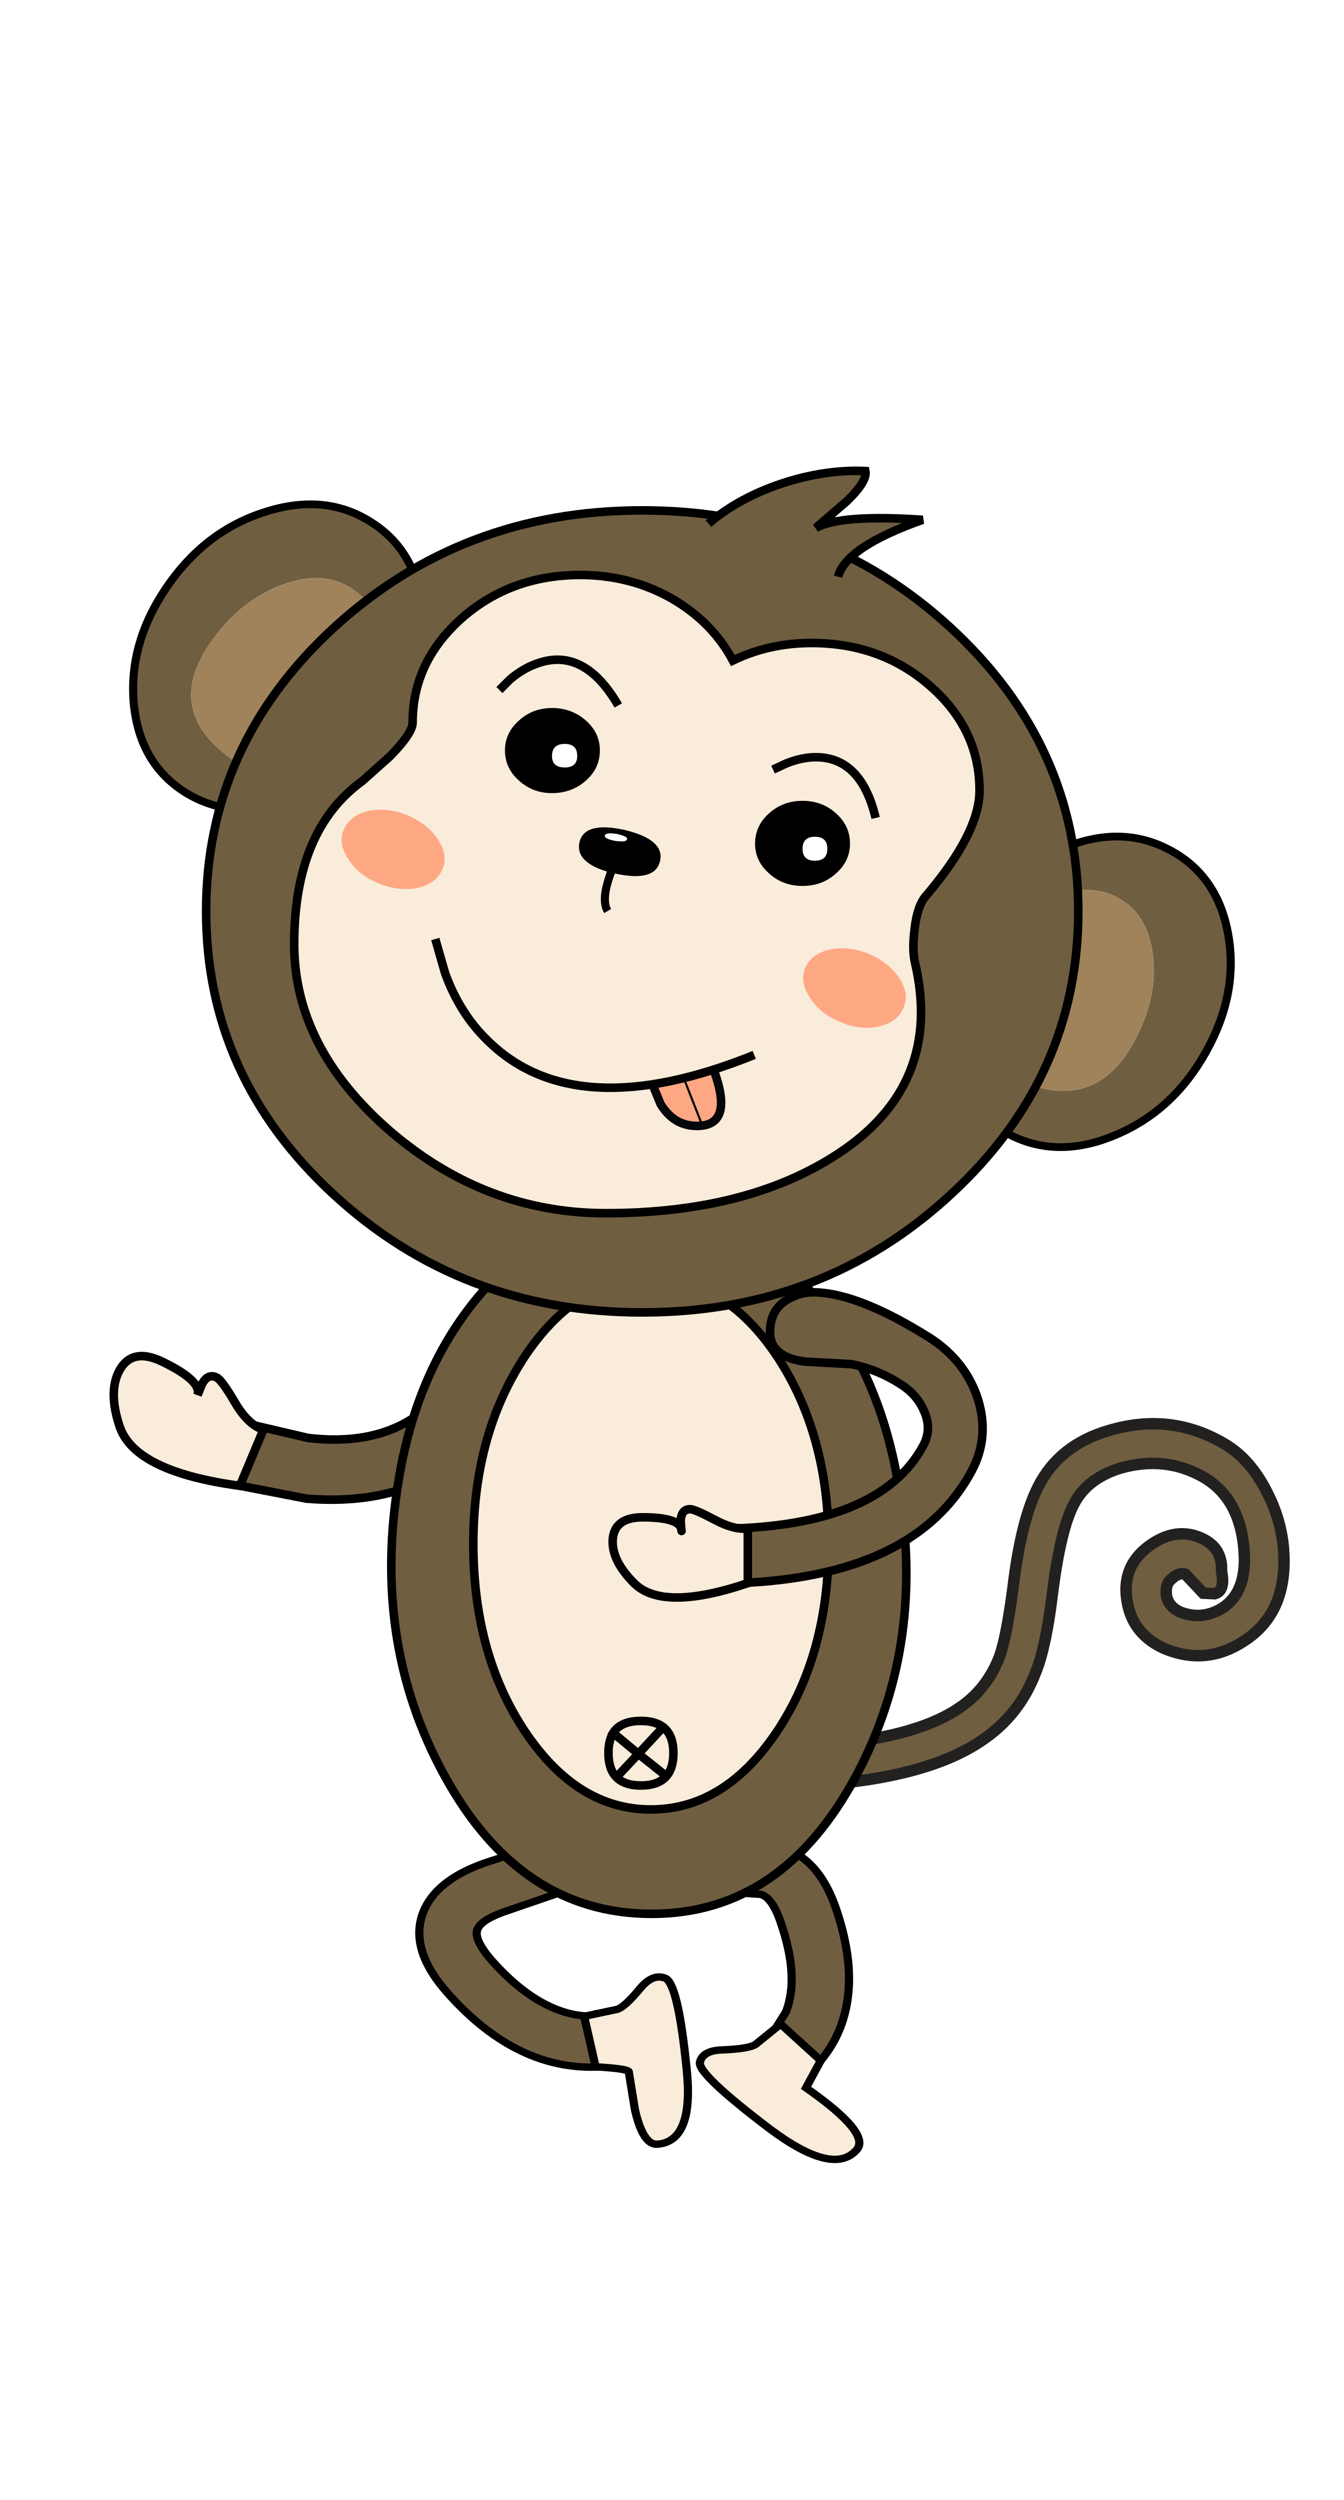 <?xml version="1.0" encoding="UTF-8" standalone="no"?>
<svg xmlns:xlink="http://www.w3.org/1999/xlink" height="343.95px" width="185.0px" xmlns="http://www.w3.org/2000/svg">
  <g transform="matrix(1.0, 0.0, 0.0, 1.0, 95.25, 176.95)">
    <use height="107.2" id="light" transform="matrix(1.025, 0.0, 0.0, 3.208, -95.247, -176.936)" width="180.5" xlink:href="#sprite0"/>
    <use height="22.85" transform="matrix(1.177, 0.0, 0.0, 1.177, -80.18, 3.048)" width="50.3" xlink:href="#shape0"/>
    <use height="84.2" transform="matrix(1.11, 0.0, 0.0, 1.063, -77.505, -108.099)" width="137.15" xlink:href="#shape1"/>
    <use height="32.8" transform="matrix(1.577, 0.0, 0.0, 1.577, 9.812, 18.111)" width="45.95" xlink:href="#shape2"/>
    <use height="44.85" transform="matrix(1.127, 0.0, 0.0, 1.014, -38.117, 75.16)" width="54.75" xlink:href="#shape3"/>
    <use height="169.7" transform="matrix(1.177, 0.0, 0.0, 1.177, -67.466, -112.792)" width="103.0" xlink:href="#shape4"/>
    <use height="10.85" transform="matrix(1.11, 0.0, 0.0, 1.11, -15.55, -63.1)" width="10.1" xlink:href="#shape5"/>
  </g>
  <defs>
    <g id="shape0" transform="matrix(1.0, 0.0, 0.0, 1.0, -2.65, -101.55)">
      <path d="M25.7 123.8 L17.45 122.2 19.65 115.25 25.85 116.7 Q32.95 117.55 37.75 114.65 43.75 111.15 45.55 102.05 L52.4 103.4 Q50.05 115.5 41.3 120.7 34.8 124.55 25.7 123.8" fill="#705e41" fill-rule="evenodd" stroke="none"/>
      <path d="M25.7 123.8 Q34.8 124.55 41.3 120.7 50.05 115.5 52.4 103.4 L45.55 102.05 Q43.75 111.15 37.75 114.65 32.95 117.55 25.85 116.7 L19.65 115.25 17.45 122.2 25.7 123.8 Z" fill="none" stroke="#000000" stroke-linecap="butt" stroke-linejoin="miter-clip" stroke-miterlimit="3.0" stroke-width="1.0"/>
      <path d="M3.85 108.75 Q5.35 106.1 8.85 107.8 13.5 110.05 12.95 111.7 L13.45 110.45 Q14.15 109.1 15.2 109.65 15.8 109.95 17.35 112.6 18.85 115.15 20.65 115.75 L17.9 122.3 Q5.65 120.65 3.85 115.4 2.45 111.25 3.85 108.75" fill="#faecdb" fill-rule="evenodd" stroke="none"/>
      <path d="M3.85 108.75 Q5.35 106.1 8.85 107.8 13.5 110.05 12.95 111.7 L13.45 110.45 Q14.15 109.1 15.2 109.65 15.8 109.95 17.35 112.6 18.85 115.15 20.65 115.75 L17.9 122.3 Q5.65 120.65 3.85 115.4 2.45 111.25 3.85 108.75 Z" fill="none" stroke="#000000" stroke-linecap="butt" stroke-linejoin="miter-clip" stroke-miterlimit="3.0" stroke-width="1.0"/>
    </g>
    <g id="shape1" transform="matrix(1.0, 0.0, 0.0, 1.0, 0.5, -2.4)">
      <path d="M27.05 13.75 Q23.35 11.3 18.2 13.45 13.05 15.55 9.5 21.0 3.5 30.15 13.3 36.6 21.45 41.95 27.45 32.75 31.0 27.3 30.9 21.75 30.8 16.2 27.05 13.75 M29.45 5.15 Q35.2 8.9 35.9 16.7 36.55 24.45 31.8 31.7 27.05 38.95 19.65 41.45 12.25 43.9 6.5 40.2 0.8 36.45 0.1 28.65 -0.55 20.85 4.2 13.6 8.95 6.35 16.35 3.9 23.75 1.4 29.45 5.15" fill="#705e41" fill-rule="evenodd" stroke="none"/>
      <path d="M27.05 13.75 Q30.8 16.2 30.9 21.75 31.0 27.3 27.45 32.75 21.45 41.95 13.3 36.6 3.5 30.15 9.5 21.0 13.05 15.55 18.2 13.45 23.35 11.3 27.05 13.75" fill="#a1835b" fill-rule="evenodd" stroke="none"/>
      <path d="M29.45 5.15 Q35.2 8.9 35.9 16.7 36.55 24.45 31.8 31.7 27.05 38.95 19.65 41.45 12.25 43.9 6.5 40.2 0.8 36.45 0.1 28.65 -0.55 20.85 4.2 13.6 8.95 6.35 16.35 3.9 23.75 1.4 29.45 5.15 Z" fill="none" stroke="#000000" stroke-linecap="butt" stroke-linejoin="miter-clip" stroke-miterlimit="3.0" stroke-width="1.0"/>
      <path d="M133.05 73.8 Q128.95 81.45 121.8 84.55 114.65 87.7 108.65 84.45 102.6 81.25 101.25 73.55 99.85 65.85 103.95 58.2 108.05 50.55 115.25 47.45 122.4 44.3 128.4 47.55 134.45 50.8 135.8 58.45 137.15 66.15 133.05 73.8 M126.5 61.4 Q125.9 55.85 122.0 53.75 118.1 51.65 113.15 54.25 108.25 56.8 105.15 62.5 99.9 72.2 108.55 76.8 118.85 82.35 124.05 72.65 127.1 66.9 126.5 61.4" fill="#705e41" fill-rule="evenodd" stroke="none"/>
      <path d="M126.5 61.4 Q127.1 66.9 124.05 72.65 118.85 82.35 108.55 76.8 99.9 72.2 105.15 62.5 108.25 56.8 113.15 54.25 118.1 51.65 122.0 53.75 125.9 55.85 126.5 61.4" fill="#a1835b" fill-rule="evenodd" stroke="none"/>
      <path d="M133.05 73.8 Q137.15 66.15 135.8 58.45 134.45 50.8 128.4 47.55 122.4 44.3 115.25 47.45 108.05 50.55 103.95 58.2 99.85 65.85 101.25 73.55 102.6 81.25 108.65 84.45 114.65 87.7 121.8 84.55 128.95 81.45 133.05 73.8 Z" fill="none" stroke="#000000" stroke-linecap="butt" stroke-linejoin="miter-clip" stroke-miterlimit="3.0" stroke-width="1.0"/>
    </g>
    <g id="shape2" transform="matrix(1.0, 0.0, 0.0, 1.0, 0.5, 0.5)">
      <path d="M30.65 3.9 Q27.75 4.8 26.6 7.05 25.45 9.25 24.75 14.75 24.2 19.4 23.3 21.65 21.85 25.5 18.5 27.7 13.4 31.15 2.55 31.65 L0.2 31.8 0.0 28.35 2.4 28.2 Q12.25 27.75 16.55 24.85 19.05 23.2 20.15 20.25 20.75 18.5 21.3 14.3 22.0 8.45 23.5 5.5 25.35 1.85 29.7 0.6 35.1 -1.0 39.8 1.8 42.0 3.1 43.45 5.95 44.9 8.75 44.95 11.75 45.05 16.65 41.5 18.95 38.2 21.15 34.55 19.65 31.85 18.45 31.3 15.75 30.65 12.55 33.15 10.7 35.6 8.9 37.95 10.1 39.6 10.95 39.5 12.9 39.85 14.6 38.9 14.85 L37.9 14.8 36.35 13.15 Q35.8 12.95 35.15 13.55 34.55 14.0 34.7 15.05 34.9 16.0 35.9 16.45 37.85 17.2 39.65 16.05 41.5 14.8 41.5 11.85 41.4 6.8 38.05 4.75 34.65 2.75 30.65 3.9" fill="#705e41" fill-rule="evenodd" stroke="none"/>
      <path d="M30.65 3.9 Q34.65 2.75 38.05 4.75 41.4 6.8 41.5 11.85 41.5 14.8 39.65 16.05 37.85 17.2 35.9 16.45 34.9 16.0 34.7 15.05 34.55 14.0 35.15 13.55 35.8 12.95 36.35 13.15 L37.9 14.8 38.9 14.85 Q39.85 14.6 39.5 12.9 39.6 10.95 37.95 10.1 35.6 8.9 33.15 10.7 30.65 12.55 31.3 15.75 31.85 18.45 34.55 19.65 38.2 21.15 41.5 18.95 45.05 16.65 44.95 11.75 44.9 8.75 43.45 5.95 42.0 3.1 39.8 1.8 35.1 -1.0 29.7 0.6 25.35 1.85 23.5 5.5 22.0 8.45 21.3 14.3 20.75 18.5 20.15 20.25 19.05 23.2 16.55 24.85 12.25 27.75 2.4 28.2 L0.0 28.35 0.2 31.8 2.55 31.65 Q13.4 31.15 18.5 27.7 21.85 25.5 23.3 21.65 24.2 19.4 24.75 14.75 25.45 9.25 26.6 7.05 27.75 4.8 30.65 3.9 Z" fill="none" stroke="#222120" stroke-linecap="butt" stroke-linejoin="miter-clip" stroke-miterlimit="3.0" stroke-width="1.0"/>
    </g>
    <g id="shape3" transform="matrix(1.0, 0.0, 0.0, 1.0, -0.65, -0.7)">
      <path d="M23.75 25.35 L26.55 31.7 Q23.6 32.95 19.55 32.35 11.5 31.15 4.55 22.4 -0.35 16.2 1.85 11.0 3.65 6.8 9.8 4.6 13.4 3.35 17.25 1.4 L19.7 8.35 12.1 11.25 Q8.9 12.4 8.3 13.75 7.7 15.1 10.0 18.05 14.75 24.0 19.65 25.3 22.05 25.9 23.75 25.35" fill="#705e41" fill-rule="evenodd" stroke="none"/>
      <path d="M17.25 1.4 Q13.4 3.35 9.8 4.6 3.65 6.8 1.85 11.0 -0.35 16.2 4.55 22.4 11.5 31.15 19.55 32.35 23.6 32.95 26.55 31.7 L23.75 25.35" fill="none" stroke="#000000" stroke-linecap="butt" stroke-linejoin="miter-clip" stroke-miterlimit="3.0" stroke-width="1.0"/>
      <path d="M23.75 25.35 Q22.05 25.9 19.65 25.3 14.75 24.0 10.0 18.05 7.7 15.1 8.3 13.75 8.9 12.4 12.1 11.25 L19.7 8.35 17.25 1.4" fill="none" stroke="#000000" stroke-linecap="round" stroke-linejoin="miter-clip" stroke-miterlimit="3.0" stroke-width="1.0"/>
      <path d="M23.75 25.35 L23.7 25.3 23.8 25.3 23.75 25.35" fill="none" stroke="#000000" stroke-linecap="round" stroke-linejoin="miter-clip" stroke-miterlimit="3.0" stroke-width="1.0"/>
      <path d="M21.3 25.65 L25.35 24.7 Q26.3 24.35 28.15 21.85 29.65 19.85 31.15 20.45 32.75 21.0 33.8 32.6 34.8 42.6 30.25 43.0 28.5 43.15 27.5 38.3 L26.75 33.15 Q26.55 32.75 22.7 32.5 L21.3 25.65" fill="#faecdb" fill-rule="evenodd" stroke="none"/>
      <path d="M21.3 25.65 L22.7 32.5 Q26.55 32.75 26.75 33.15 L27.5 38.3 Q28.5 43.15 30.25 43.0 34.8 42.6 33.8 32.6 32.75 21.0 31.15 20.45 29.65 19.85 28.15 21.85 26.3 24.35 25.35 24.7 L21.3 25.65 Z" fill="none" stroke="#000000" stroke-linecap="butt" stroke-linejoin="miter-clip" stroke-miterlimit="3.0" stroke-width="1.0"/>
      <path d="M52.05 11.0 Q55.35 21.65 51.85 28.95 50.7 31.3 49.0 33.05 L47.35 34.4 43.7 28.45 44.45 27.7 45.95 25.05 Q47.6 20.35 45.35 13.05 44.3 9.5 42.85 9.1 L38.8 8.8 Q36.2 8.95 33.7 10.45 L30.15 5.1 Q36.7 0.85 44.15 2.35 49.7 3.35 52.05 11.0" fill="#705e41" fill-rule="evenodd" stroke="none"/>
      <path d="M52.05 11.0 Q55.35 21.65 51.85 28.95 50.7 31.3 49.0 33.05 L47.35 34.4 43.7 28.45 44.45 27.7 45.95 25.05 Q47.6 20.35 45.35 13.05 44.3 9.5 42.85 9.1 L38.8 8.8 Q36.2 8.95 33.7 10.45 L30.15 5.1 Q36.7 0.85 44.15 2.35 49.7 3.35 52.05 11.0 Z" fill="none" stroke="#000000" stroke-linecap="butt" stroke-linejoin="miter-clip" stroke-miterlimit="3.0" stroke-width="1.0"/>
      <path d="M42.25 29.45 L45.3 26.7 50.2 31.65 48.4 35.35 Q56.45 41.6 54.55 43.8 51.7 47.35 43.95 40.9 35.05 33.4 35.45 31.85 35.8 30.25 38.3 30.2 41.45 30.05 42.25 29.45" fill="#faecdb" fill-rule="evenodd" stroke="none"/>
      <path d="M42.25 29.45 L45.3 26.7 50.2 31.65 48.4 35.35 Q56.45 41.6 54.55 43.8 51.7 47.35 43.95 40.9 35.05 33.4 35.45 31.85 35.8 30.25 38.3 30.2 41.45 30.05 42.25 29.45 Z" fill="none" stroke="#000000" stroke-linecap="butt" stroke-linejoin="miter-clip" stroke-miterlimit="3.0" stroke-width="1.0"/>
    </g>
    <g id="shape4" transform="matrix(1.0, 0.0, 0.0, 1.0, -13.45, -3.15)">
      <path d="M47.3 98.5 Q55.45 89.9 65.45 89.9 75.5 89.95 83.75 98.6 92.3 107.55 94.8 121.55 98.3 140.6 90.0 156.15 81.35 172.35 66.05 172.35 50.65 172.35 41.8 156.15 33.25 140.55 36.5 121.45 38.85 107.45 47.3 98.5" fill="#705e41" fill-rule="evenodd" stroke="none"/>
      <path d="M47.3 98.5 Q55.45 89.9 65.45 89.9 75.5 89.95 83.75 98.6 92.3 107.55 94.8 121.55 98.3 140.6 90.0 156.15 81.35 172.35 66.05 172.35 50.65 172.35 41.8 156.15 33.25 140.55 36.5 121.45 38.85 107.45 47.3 98.5 Z" fill="none" stroke="#000000" stroke-linecap="butt" stroke-linejoin="miter-clip" stroke-miterlimit="3.0" stroke-width="1.0"/>
      <path d="M51.25 107.15 Q57.35 98.05 65.95 98.05 74.6 98.05 80.7 107.15 86.75 116.3 86.75 129.1 86.75 142.0 80.7 151.05 74.6 160.15 65.95 160.15 57.35 160.15 51.25 151.05 45.2 142.0 45.2 129.1 45.2 116.3 51.25 107.15 M61.55 151.2 Q62.45 149.8 64.8 149.8 68.6 149.8 68.6 153.55 68.6 157.35 64.8 157.35 61.0 157.35 61.0 153.55 61.0 152.15 61.55 151.2 61.0 152.15 61.0 153.55 61.0 157.35 64.8 157.35 68.6 157.35 68.6 153.55 68.6 149.8 64.8 149.8 62.45 149.8 61.55 151.2 L64.5 153.65 61.55 151.2 M67.1 150.85 L64.5 153.65 67.1 150.85 M64.5 153.65 L67.45 156.0 64.5 153.65 62.3 156.0 64.5 153.65" fill="#faecdb" fill-rule="evenodd" stroke="none"/>
      <path d="M51.25 107.15 Q57.35 98.05 65.95 98.05 74.6 98.05 80.7 107.15 86.75 116.3 86.75 129.1 86.75 142.0 80.7 151.05 74.6 160.15 65.95 160.15 57.35 160.15 51.25 151.05 45.2 142.0 45.2 129.1 45.2 116.3 51.25 107.15" fill="none" stroke="#000000" stroke-linecap="butt" stroke-linejoin="miter-clip" stroke-miterlimit="3.0" stroke-width="1.0"/>
      <path d="M61.55 151.2 Q61.0 152.15 61.0 153.55 61.0 157.35 64.8 157.35 68.6 157.35 68.6 153.55 68.6 149.8 64.8 149.8 62.45 149.8 61.55 151.2 L64.5 153.65" fill="none" stroke="#000000" stroke-linecap="round" stroke-linejoin="miter-clip" stroke-miterlimit="3.0" stroke-width="1.0"/>
      <path d="M64.5 153.65 L67.1 150.85 M64.5 153.65 L62.3 156.0" fill="none" stroke="#000000" stroke-linecap="round" stroke-linejoin="miter-clip" stroke-miterlimit="3.0" stroke-width="1.0"/>
      <path d="M67.45 156.0 L64.5 153.65" fill="none" stroke="#000000" stroke-linecap="butt" stroke-linejoin="miter-clip" stroke-miterlimit="3.0" stroke-width="1.0"/>
      <path d="M101.0 22.0 Q115.95 35.75 115.95 55.15 115.95 74.55 101.0 88.3 86.1 102.05 64.95 102.05 43.85 102.05 28.9 88.3 13.95 74.55 13.95 55.15 13.95 35.75 28.9 22.0 43.85 8.3 64.95 8.3 86.1 8.3 101.0 22.0" fill="#705e41" fill-rule="evenodd" stroke="none"/>
      <path d="M101.0 22.0 Q115.95 35.75 115.95 55.15 115.95 74.55 101.0 88.3 86.1 102.05 64.95 102.05 43.85 102.05 28.9 88.3 13.95 74.55 13.95 55.15 13.95 35.75 28.9 22.0 43.85 8.3 64.95 8.3 86.1 8.3 101.0 22.0 Z" fill="none" stroke="#000000" stroke-linecap="butt" stroke-linejoin="miter-clip" stroke-miterlimit="3.0" stroke-width="1.0"/>
      <path d="M57.7 15.85 Q63.55 15.85 68.4 18.6 73.15 21.35 75.55 25.85 79.8 23.8 84.75 23.8 92.9 23.8 98.65 28.85 104.4 33.9 104.4 41.05 104.4 46.0 98.1 53.4 97.1 54.55 96.8 57.3 96.5 59.65 96.85 61.15 100.2 75.5 87.7 83.6 77.15 90.45 60.7 90.45 46.6 90.45 35.4 80.8 24.25 71.1 24.25 59.0 24.25 45.7 32.2 39.95 L35.45 37.05 Q38.1 34.35 38.1 33.1 38.1 26.0 43.85 20.9 49.6 15.85 57.7 15.85" fill="#faecdb" fill-rule="evenodd" stroke="none"/>
      <path d="M57.7 15.85 Q49.6 15.85 43.85 20.9 38.1 26.0 38.1 33.1 38.1 34.35 35.45 37.05 L32.2 39.95 Q24.25 45.7 24.25 59.0 24.25 71.1 35.4 80.8 46.6 90.45 60.7 90.45 77.15 90.45 87.7 83.6 100.2 75.5 96.85 61.15 96.5 59.65 96.8 57.3 97.1 54.55 98.1 53.4 104.4 46.0 104.4 41.05 104.4 33.9 98.65 28.85 92.9 23.8 84.75 23.8 79.8 23.8 75.55 25.85 73.15 21.35 68.4 18.6 63.55 15.85 57.7 15.85 Z" fill="none" stroke="#000000" stroke-linecap="butt" stroke-linejoin="miter-clip" stroke-miterlimit="3.0" stroke-width="1.0"/>
      <path d="M48.25 29.3 L49.5 28.05 Q51.1 26.7 52.8 26.15 58.2 24.3 62.15 31.1" fill="none" stroke="#000000" stroke-linecap="butt" stroke-linejoin="miter-clip" stroke-miterlimit="3.0" stroke-width="1.0"/>
      <path d="M80.25 38.6 L81.75 37.9 Q83.6 37.15 85.25 37.15 90.55 37.15 92.25 44.25" fill="none" stroke="#000000" stroke-linecap="butt" stroke-linejoin="miter-clip" stroke-miterlimit="3.0" stroke-width="1.0"/>
      <path d="M60.0 36.35 Q60.0 38.45 58.35 39.9 56.7 41.35 54.4 41.35 52.15 41.35 50.55 39.9 48.9 38.45 48.9 36.35 48.9 34.3 50.55 32.85 52.15 31.4 54.4 31.4 56.7 31.4 58.35 32.85 60.0 34.3 60.0 36.35" fill="#000000" fill-rule="evenodd" stroke="none"/>
      <path d="M57.35 37.0 Q57.35 38.35 55.9 38.35 54.4 38.35 54.4 37.0 54.4 35.6 55.9 35.6 57.35 35.6 57.35 37.0" fill="#ffffff" fill-rule="evenodd" stroke="none"/>
      <path d="M89.25 47.25 Q89.25 49.3 87.6 50.75 86.0 52.2 83.7 52.2 81.4 52.2 79.8 50.75 78.15 49.3 78.15 47.25 78.15 45.15 79.8 43.7 81.4 42.25 83.7 42.25 86.0 42.25 87.6 43.7 89.25 45.15 89.25 47.25" fill="#000000" fill-rule="evenodd" stroke="none"/>
      <path d="M86.6 47.85 Q86.6 49.25 85.15 49.25 83.7 49.25 83.7 47.85 83.7 46.45 85.15 46.45 86.6 46.45 86.6 47.85" fill="#ffffff" fill-rule="evenodd" stroke="none"/>
      <path d="M33.05 43.4 Q35.3 43.0 37.65 44.0 40.0 45.05 41.15 46.9 42.3 48.75 41.55 50.35 40.75 52.0 38.6 52.45 36.35 52.85 34.0 51.85 31.65 50.85 30.5 48.95 29.35 47.1 30.1 45.5 30.9 43.85 33.05 43.4" fill="#fea883" fill-rule="evenodd" stroke="none"/>
      <path d="M95.45 66.55 Q94.7 68.2 92.5 68.65 90.35 69.1 88.0 68.05 85.6 67.05 84.5 65.15 83.3 63.3 84.05 61.7 84.8 60.05 87.05 59.6 89.25 59.2 91.6 60.2 93.95 61.25 95.1 63.1 96.25 64.95 95.45 66.55" fill="#fea883" fill-rule="evenodd" stroke="none"/>
      <path d="M71.35 80.25 Q68.65 80.25 67.1 77.7 L66.05 75.15 73.35 73.8 Q75.7 80.25 71.35 80.25" fill="#fea883" fill-rule="evenodd" stroke="none"/>
      <path d="M66.05 75.15 L67.1 77.7 Q68.65 80.25 71.35 80.25 75.7 80.25 73.35 73.8" fill="none" stroke="#04060a" stroke-linecap="butt" stroke-linejoin="miter-clip" stroke-miterlimit="3.0" stroke-width="1.0"/>
      <path d="M72.0 80.25 L69.9 74.9" fill="none" stroke="#04060a" stroke-linecap="butt" stroke-linejoin="miter-clip" stroke-miterlimit="3.0" stroke-width="0.25"/>
      <path d="M40.75 58.4 L41.9 62.4 Q43.6 67.1 46.85 70.25 57.1 80.4 78.05 71.95" fill="none" stroke="#000000" stroke-linecap="butt" stroke-linejoin="miter-clip" stroke-miterlimit="3.0" stroke-width="1.0"/>
      <path d="M87.85 16.05 L72.7 9.85 Q76.2 6.85 81.3 5.15 86.3 3.5 91.05 3.7 91.3 4.9 88.85 7.25 L85.25 10.35 Q88.15 8.75 97.75 9.4 88.8 12.55 87.85 16.05" fill="#705e41" fill-rule="evenodd" stroke="none"/>
      <path d="M72.7 9.85 Q76.2 6.85 81.3 5.15 86.3 3.5 91.05 3.7 91.3 4.9 88.85 7.25 L85.25 10.35 Q88.15 8.75 97.75 9.4 88.8 12.55 87.85 16.05" fill="none" stroke="#000000" stroke-linecap="butt" stroke-linejoin="miter-clip" stroke-miterlimit="3.0" stroke-width="1.0"/>
      <path d="M82.4 100.3 Q83.65 99.7 84.9 99.7 90.1 99.7 98.55 105.0 102.75 107.7 104.2 112.15 105.6 116.6 103.5 120.55 96.45 133.75 73.25 133.75 69.0 134.25 69.2 130.55 69.35 128.2 71.3 127.55 L73.25 127.35 Q92.65 127.35 97.85 117.55 98.85 115.65 97.9 113.55 97.05 111.6 95.1 110.4 92.55 108.75 89.45 108.1 L83.95 107.8 Q79.9 107.25 79.9 104.35 79.9 101.45 82.4 100.3" fill="#705e41" fill-rule="evenodd" stroke="none"/>
      <path d="M82.4 100.3 Q79.9 101.45 79.9 104.35 79.9 107.25 83.95 107.8 L89.45 108.1 Q92.55 108.75 95.1 110.4 97.05 111.6 97.9 113.55 98.85 115.65 97.85 117.55 92.65 127.35 73.25 127.35 L71.3 127.55 Q69.35 128.2 69.2 130.55 69.0 134.25 73.25 133.75 96.45 133.75 103.5 120.55 105.6 116.6 104.2 112.15 102.75 107.7 98.55 105.0 90.1 99.7 84.9 99.7 83.65 99.7 82.4 100.3 Z" fill="none" stroke="#000000" stroke-linecap="butt" stroke-linejoin="miter-clip" stroke-miterlimit="3.0" stroke-width="1.0"/>
      <path d="M69.55 127.6 L69.5 127.25 69.55 127.6 M69.45 126.35 Q69.55 125.05 70.55 125.05 71.1 125.05 73.45 126.3 75.7 127.5 77.3 127.3 L77.3 133.7 Q67.35 137.05 64.0 133.7 61.35 131.05 61.5 128.6 61.7 126.0 65.0 126.0 69.0 126.0 69.5 127.25 L69.45 126.35" fill="#faecdb" fill-rule="evenodd" stroke="none"/>
      <path d="M69.45 126.35 Q69.55 125.05 70.55 125.05 71.1 125.05 73.45 126.3 75.7 127.5 77.3 127.3 L77.3 133.7 Q67.35 137.05 64.0 133.7 61.35 131.05 61.5 128.6 61.7 126.0 65.0 126.0 69.0 126.0 69.5 127.25" fill="none" stroke="#000000" stroke-linecap="butt" stroke-linejoin="miter-clip" stroke-miterlimit="3.0" stroke-width="1.0"/>
      <path d="M69.5 127.25 L69.55 127.6" fill="none" stroke="#000000" stroke-linecap="round" stroke-linejoin="miter-clip" stroke-miterlimit="3.0" stroke-width="1.0"/>
      <path d="M69.5 127.25 L69.45 126.35" fill="none" stroke="#000000" stroke-linecap="round" stroke-linejoin="miter-clip" stroke-miterlimit="3.0" stroke-width="1.0"/>
    </g>
    <g id="shape5" transform="matrix(1.0, 0.0, 0.0, 1.0, 0.0, 0.0)">
      <path d="M4.65 0.8 Q3.3 0.6 3.2 1.0 3.15 1.4 4.5 1.65 5.85 1.85 5.95 1.45 6.05 1.1 4.65 0.8 M5.35 2.55 L3.95 5.6 5.35 2.55 M3.95 5.6 Q-0.5 4.4 0.05 1.85 0.65 -0.8 5.65 0.3 10.65 1.5 10.05 4.15 9.45 6.8 4.45 5.7 L3.95 5.6" fill="#000000" fill-rule="evenodd" stroke="none"/>
      <path d="M4.65 0.8 Q6.05 1.1 5.95 1.45 5.85 1.85 4.5 1.65 3.15 1.4 3.2 1.0 3.3 0.6 4.65 0.8" fill="#ffffff" fill-rule="evenodd" stroke="none"/>
      <path d="M3.95 5.6 Q2.7 8.95 3.55 10.35" fill="none" stroke="#000000" stroke-linecap="butt" stroke-linejoin="miter-clip" stroke-miterlimit="3.0" stroke-width="1.0"/>
      <path d="M3.95 5.6 L5.35 2.55" fill="none" stroke="#000000" stroke-linecap="round" stroke-linejoin="miter-clip" stroke-miterlimit="3.0" stroke-width="1.0"/>
    </g>
  </defs>
</svg>
